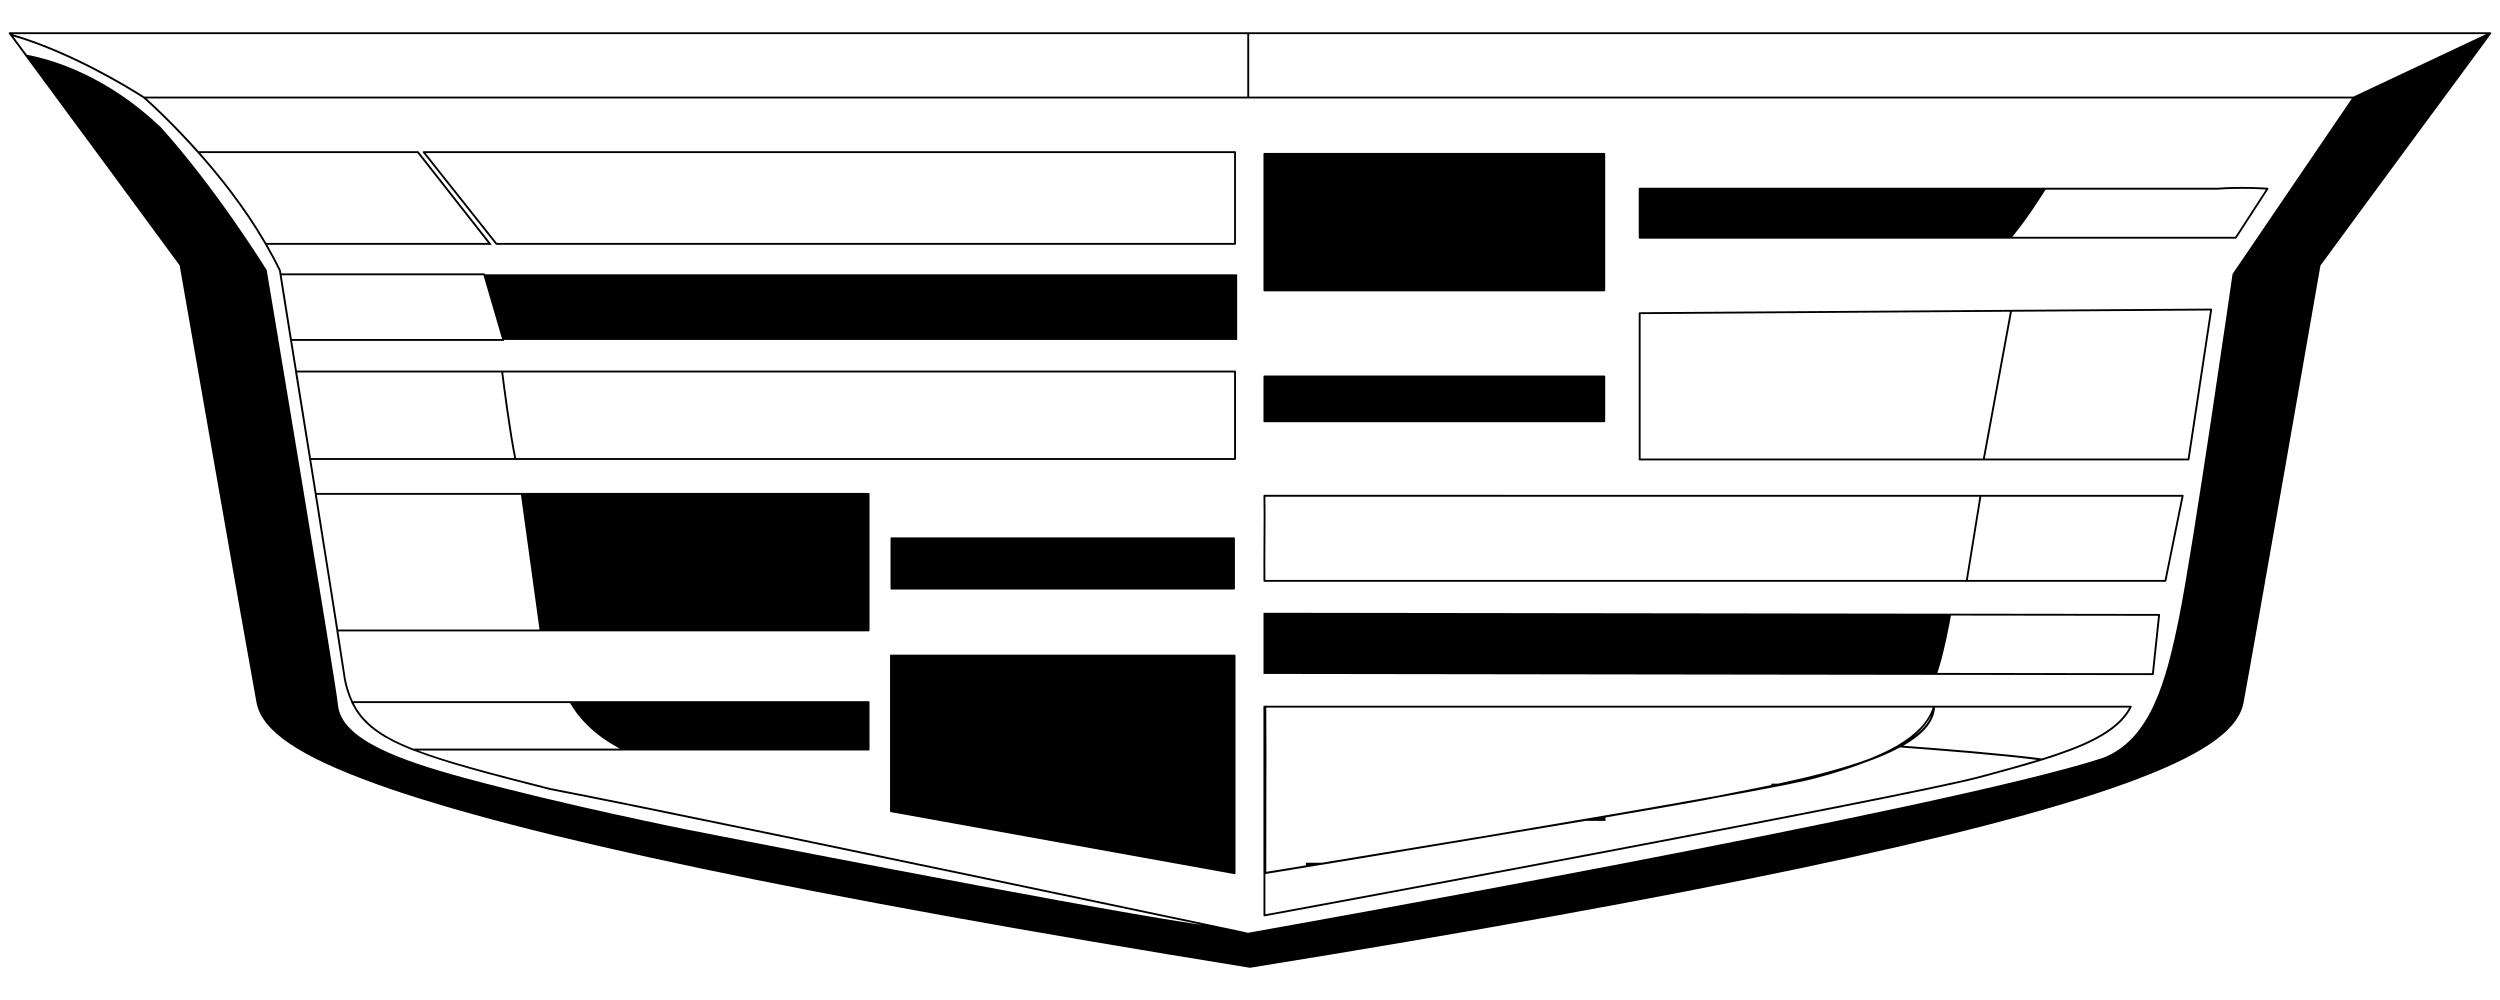 <?xml version="1.0" encoding="utf-8"?>
<!-- Generator: Adobe Illustrator 16.0.0, SVG Export Plug-In . SVG Version: 6.00 Build 0)  -->
<!DOCTYPE svg PUBLIC "-//W3C//DTD SVG 1.1//EN" "http://www.w3.org/Graphics/SVG/1.1/DTD/svg11.dtd">
<svg version="1.1" id="Layer_1" xmlns="http://www.w3.org/2000/svg" xmlns:xlink="http://www.w3.org/1999/xlink" x="0px" y="0px"
	 width="120px" height="48px" viewBox="0 0 120 48" enable-background="new 0 0 120 48" xml:space="preserve">
<g>
	<path d="M77.004,20.267c0.024,0,0.045-0.02,0.045-0.045V18.07c0-0.025-0.021-0.045-0.045-0.045H60.692
		c-0.024,0-0.045,0.02-0.045,0.045v2.151c0,0.025,0.021,0.045,0.045,0.045H77.004z"/>
	<path d="M103.638,29.47l-10.03-0.013c-0.001,0-0.001,0.001-0.001,0.001l-32.914-0.045h-0.045v2.935l32.279,0.045h0.031v-0.001
		l10.378,0.013c0.023,0,0.042-0.018,0.045-0.04l0.302-2.845c0.001-0.013-0.003-0.025-0.012-0.035
		C103.663,29.475,103.65,29.47,103.638,29.47z M103.296,32.314l-10.305-0.013c0.027-0.078,0.055-0.164,0.081-0.251
		c0.004-0.011,0.007-0.02,0.01-0.03c0.249-0.812,0.468-1.944,0.563-2.474l9.942,0.013L103.296,32.314z"/>
	<path d="M102.276,33.876h-9.438h-0.001H60.78h-0.09h-0.043v0.043c0,0.001-0.002,0.001-0.002,0.002v7.987
		c0,0.002,0.002,0.003,0.002,0.004v0.06h0.001v1.967c0,0.014,0.006,0.026,0.017,0.034c0.008,0.007,0.018,0.011,0.028,0.011
		c0.003,0,0.006,0,0.008-0.001c0.307-0.056,30.709-5.656,34.377-6.652c0.931-0.25,2.001-0.541,2.934-0.829
		c0.002,0,0.005,0,0.008-0.001c1.869-0.584,3.684-1.298,4.297-2.56c0.007-0.014,0.006-0.03-0.002-0.043
		C102.307,33.884,102.292,33.876,102.276,33.876z M85.331,37.617h-0.307v0.063c-0.608,0.127-1.187,0.24-1.693,0.339
		c-0.323,0.062-0.622,0.121-0.892,0.176c-3.062,0.553-7.123,1.246-10.913,1.882c-3.017,0.502-6.008,0.994-8.083,1.335h-0.758v0.124
		c-0.99,0.162-1.671,0.273-1.905,0.312c-0.001-0.967,0.002-2.056,0.004-3.14c0.005-1.845,0.009-3.587-0.004-4.742H92.77
		c-0.227,0.678-0.782,1.272-1.706,1.815c0,0-0.001,0-0.002,0c-0.378,0.223-0.837,0.435-1.344,0.641
		C88.369,36.919,86.774,37.311,85.331,37.617z M92.712,34.318c-0.133,0.378-0.44,0.723-0.868,1.037
		C92.243,35.032,92.524,34.688,92.712,34.318z M91.798,35.392c-0.052,0.037-0.104,0.075-0.16,0.111
		C91.689,35.466,91.75,35.43,91.798,35.392z M95.055,37.244c-3.593,0.975-32.871,6.374-34.316,6.641v-1.932
		c0.002,0,0.005,0,0.007-0.001l0.019-0.004c0.57-0.093,5.33-0.869,10.675-1.766c1.591-0.265,3.189-0.532,4.668-0.782h0.957v-0.162
		c2.489-0.424,4.515-0.777,5.362-0.949c2.246-0.405,3.963-0.735,4.636-0.911c0.958-0.251,1.772-0.512,2.478-0.785
		c0.612-0.216,1.174-0.454,1.659-0.716c1.737,0.127,4.728,0.361,6.588,0.599C96.905,36.743,95.92,37.011,95.055,37.244z
		 M98.011,36.408c-1.781-0.238-4.827-0.479-6.654-0.613c0.897-0.512,1.479-1.115,1.52-1.829h9.327
		C101.576,35.152,99.822,35.842,98.011,36.408z"/>
	<path d="M59.231,28.299c0.025,0,0.045-0.021,0.045-0.045v-2.415c0-0.024-0.02-0.045-0.045-0.045H42.79
		c-0.025,0-0.045,0.021-0.045,0.045v2.415c0,0.024,0.02,0.045,0.045,0.045H59.231z"/>
	<path d="M96.497,11.455c0.001,0,0.001-0.001,0.002-0.001c0,0,0,0.001,0.001,0.001h10.816c0.016,0,0.029-0.008,0.038-0.021
		l1.524-2.354c0.005-0.007,0.007-0.016,0.007-0.024c0-0.047,0-0.047-0.403-0.064c-0.205-0.009-0.527-0.02-0.896-0.02
		c-0.414,0-0.801,0.013-1.146,0.039h-8.28c-0.001,0-0.001,0.001-0.002,0.001c0,0,0-0.001-0.001-0.001H78.704
		c-0.024,0-0.045,0.02-0.045,0.045v2.354c0,0.025,0.021,0.045,0.045,0.045H96.497z M106.444,9.102
		c0.347-0.026,0.73-0.039,1.143-0.039c0.549,0,1.001,0.023,1.175,0.034l-1.47,2.269H96.596c0.033-0.04,0.065-0.085,0.099-0.127
		c0.108-0.135,0.216-0.272,0.321-0.414c0.043-0.057,0.082-0.111,0.124-0.168c0.102-0.14,0.2-0.278,0.294-0.414
		c0.05-0.072,0.097-0.14,0.145-0.209c0.074-0.11,0.145-0.215,0.21-0.315c0.153-0.232,0.294-0.449,0.398-0.616H106.444z"/>
	<path d="M60.647,27.881c0,0.025,0.021,0.045,0.045,0.045h33.711h9.537c0.021,0,0.04-0.015,0.044-0.036l0.828-4.084
		c0.003-0.013-0.001-0.027-0.009-0.037c-0.009-0.011-0.021-0.017-0.035-0.017h-9.703H60.692c-0.012,0-0.023,0.005-0.032,0.014
		c-0.009,0.008-0.013,0.02-0.013,0.032c0.013,0.52,0.008,1.31,0.003,2.146C60.646,26.623,60.642,27.325,60.647,27.881z
		 M103.903,27.836h-9.447l0.647-3.994h9.61L103.903,27.836z M60.738,23.842h34.274l-0.647,3.994H60.737
		c-0.006-0.548-0.001-1.23,0.003-1.891C60.745,25.132,60.75,24.363,60.738,23.842z"/>
	<path d="M95.218,22.1h9.83c0.022,0,0.041-0.016,0.045-0.038l1.089-7.197c0.002-0.013-0.002-0.026-0.011-0.036
		c-0.009-0.01-0.021-0.016-0.034-0.016l-9.604,0.06l-17.829,0.115c-0.025,0-0.045,0.02-0.045,0.045v7.022
		c0,0.025,0.021,0.045,0.045,0.045H95.218z M105.009,22.01h-9.737l1.299-7.048l9.514-0.059L105.009,22.01z M78.749,15.077
		l17.73-0.115l-1.299,7.047H78.749V15.077z"/>
	<path d="M77.004,13.984c0.024,0,0.045-0.02,0.045-0.045V7.387c0-0.025-0.021-0.045-0.045-0.045H60.692
		c-0.024,0-0.045,0.02-0.045,0.045v6.553c0,0.025,0.021,0.045,0.045,0.045H77.004z"/>
	<path d="M20.338,7.258c-0.017,0-0.033,0.01-0.041,0.025s-0.005,0.034,0.005,0.047l3.491,4.404c0.008,0.011,0.021,0.017,0.035,0.017
		h35.453c0.025,0,0.045-0.02,0.045-0.045V7.303c0-0.025-0.02-0.045-0.045-0.045H20.338z M59.237,11.662H23.851l-3.42-4.314h38.806
		V11.662z"/>
	<path d="M59.251,41.958c0.002,0.001,0.005,0.001,0.008,0.001c0.01,0,0.021-0.004,0.029-0.011c0.01-0.008,0.016-0.021,0.016-0.034
		V31.468c0-0.024-0.02-0.045-0.045-0.045H42.767c-0.025,0-0.045,0.021-0.045,0.045v7.47c0,0.021,0.016,0.04,0.037,0.044
		L59.251,41.958z"/>
	<path d="M119.578,1.581c-0.001-0.002,0-0.006-0.001-0.008c-0.003-0.006-0.012-0.001-0.017-0.005
		c-0.008-0.007-0.012-0.019-0.023-0.019H59.915H0.463c-0.018,0-0.033,0.01-0.041,0.025C0.415,1.589,0.417,1.608,0.428,1.621
		c0,0,0.021,0.026,0.057,0.071c0,0,0,0,0,0.001c0.058,0.08,0.163,0.221,0.306,0.415c0.101,0.136,0.23,0.311,0.367,0.496l-0.003,0
		l0.8,1.083c1.803,2.441,4.818,6.526,6.668,9.055c0.091,0.525,3.221,18.466,3.689,20.982c0.257,1.364,2.034,2.572,5.77,3.917v0.001
		c6.897,2.479,20.567,5.356,41.789,8.791v0.002l0.039,0.005c0.013,0.001,0.025,0.004,0.036,0.006l0.015,0.002l0,0
		c0.012,0.002,0.023,0.004,0.035,0.005h0.006l0.006-0.001c21.315-3.444,35.034-6.33,41.942-8.82c0.002,0,0.005-0.001,0.007-0.001
		c3.708-1.341,5.477-2.545,5.734-3.906c0.47-2.518,3.6-20.457,3.691-20.982c2.044-2.792,5.521-7.503,7.192-9.768
		c0.69-0.935,0.911-1.234,0.979-1.338l0.004-0.002c0.019-0.009,0.029-0.03,0.024-0.05C119.581,1.582,119.578,1.582,119.578,1.581z
		 M18.772,35.451c-0.141-0.074-0.274-0.15-0.398-0.228c-0.011-0.007-0.021-0.014-0.032-0.021c-0.338-0.215-0.613-0.445-0.842-0.695
		c-0.039-0.042-0.08-0.083-0.116-0.127c-0.046-0.055-0.085-0.113-0.127-0.171c-0.042-0.058-0.083-0.116-0.122-0.176
		c-0.035-0.056-0.066-0.114-0.098-0.172c-0.02-0.037-0.039-0.076-0.058-0.114h10.384c0.025,0.044,0.057,0.092,0.086,0.138
		c0.022,0.035,0.041,0.067,0.064,0.104c0.058,0.087,0.122,0.177,0.192,0.269c0.025,0.033,0.057,0.068,0.084,0.103
		c0.048,0.06,0.094,0.119,0.148,0.18c0.044,0.051,0.096,0.102,0.144,0.152c0.043,0.046,0.084,0.091,0.131,0.137
		c0.056,0.056,0.119,0.11,0.181,0.166c0.047,0.042,0.092,0.085,0.142,0.127c0.065,0.055,0.137,0.109,0.207,0.163
		c0.056,0.043,0.109,0.087,0.168,0.129c0.07,0.051,0.146,0.1,0.221,0.149c0.07,0.047,0.139,0.093,0.213,0.138
		c0.071,0.044,0.147,0.085,0.223,0.128c0.062,0.034,0.119,0.07,0.184,0.104h-9.915c-0.385-0.15-0.726-0.304-1.028-0.461
		C18.797,35.466,18.785,35.458,18.772,35.451z M29.941,36.023h11.751c0.025,0,0.045-0.021,0.045-0.045v-2.275
		c0-0.024-0.02-0.045-0.045-0.045H27.391H16.935c-0.142-0.307-0.251-0.643-0.331-1.022c-0.107-0.705-0.23-1.501-0.36-2.33h9.704
		c0.001,0,0.002-0.002,0.004-0.002h15.74c0.025,0,0.045-0.021,0.045-0.045v-6.552c0-0.025-0.02-0.045-0.045-0.045H25.046h-0.001
		h-9.852c-0.085-0.532-0.17-1.061-0.254-1.584h9.797h0.001h34.545c0.025,0,0.045-0.02,0.045-0.045v-4.2
		c0-0.025-0.02-0.045-0.045-0.045h-35.18h-0.001H14.25c-0.081-0.501-0.157-0.979-0.229-1.426h10.141
		c0.014,0,0.027-0.006,0.036-0.018c0.005-0.007,0.004-0.017,0.004-0.026h0.397h0.576h34.209v-3.15H24.373h-0.114h-0.971
		l-0.004-0.013c-0.005-0.019-0.023-0.032-0.043-0.032h-9.737c-0.007-0.045-0.016-0.1-0.022-0.141c0-0.004-0.002-0.009-0.004-0.013
		c-0.197-0.414-0.417-0.818-0.646-1.218H23.61l-3.516-4.477l-0.013-0.017H9.534C8.334,5.912,7.324,4.986,7.033,4.727h52.882h52.976
		l-5.721,8.413c-0.004,0.006-0.007,0.012-0.008,0.019c-0.019,0.132-1.905,13.235-2.572,16.507c-0.617,3.031-1.36,5.826-3.649,6.713
		c-7.587,2.47-40.235,8.252-41.003,8.389c-0.007,0.001-0.026,0.004-0.028,0.004l-0.017,0.003c-0.093-0.028-0.317-0.076-0.875-0.195
		l-0.332-0.07c0,0,0,0,0,0c-16.771-3.533-28.238-5.907-32.286-6.685c-2.855-0.725-4.88-1.257-6.332-1.801H29.941z M15.207,23.752
		h9.799l0.89,6.464h-9.664c-0.123-0.783-0.239-1.52-0.353-2.235C15.663,26.608,15.435,25.176,15.207,23.752z M24.774,21.988
		c-0.248-1.237-0.512-3.248-0.621-4.11h35.084v4.11H24.774z M24.062,17.878c0.107,0.851,0.369,2.844,0.616,4.088
		c0.001,0.007,0.003,0.016,0.004,0.022h-9.757c-0.207-1.291-0.408-2.54-0.591-3.679c-0.024-0.148-0.046-0.288-0.069-0.432H24.062z
		 M24.101,16.272H14.006c-0.214-1.333-0.384-2.394-0.488-3.06h9.689L24.101,16.272z M12.003,10.416
		c-0.025-0.038-0.051-0.072-0.076-0.11c-0.221-0.325-0.446-0.64-0.675-0.946c-0.056-0.075-0.11-0.15-0.167-0.224
		c-0.214-0.282-0.43-0.555-0.645-0.817c-0.126-0.155-0.241-0.291-0.361-0.432C10,7.793,9.92,7.699,9.84,7.607
		c-0.072-0.083-0.154-0.183-0.222-0.26h10.419l3.387,4.314h-10.64c-0.015-0.026-0.032-0.049-0.047-0.074
		C12.503,11.188,12.259,10.796,12.003,10.416z M112.965,4.637H59.96V1.638h59.376L112.965,4.637z M59.87,1.638v2.999H6.929
		C6.718,4.499,3.64,2.515,0.589,1.638H59.87z M0.637,1.748c0.031,0.009,0.062,0.02,0.093,0.029c0.158,0.047,0.316,0.096,0.474,0.149
		c0.025,0.008,0.05,0.018,0.075,0.026C1.451,2.01,1.622,2.07,1.792,2.134C1.799,2.137,1.807,2.14,1.813,2.142
		c2.673,1.002,5.051,2.561,5.074,2.576c0.023,0.021,1.32,1.151,2.839,2.896c0.086,0.099,0.174,0.2,0.264,0.307
		c0.115,0.135,0.23,0.272,0.346,0.414c0.213,0.259,0.431,0.533,0.656,0.827c0.049,0.064,0.097,0.131,0.146,0.197
		c0.234,0.312,0.47,0.639,0.703,0.981c0.026,0.038,0.053,0.075,0.078,0.113c0.259,0.385,0.512,0.788,0.753,1.202
		c0.257,0.44,0.503,0.889,0.722,1.348c0.007,0.049,0.018,0.112,0.026,0.167c0,0.002-0.002,0.004-0.001,0.006
		c0.072,0.463,0.18,1.135,0.312,1.962l0.19,1.188c0,0.001,0.002,0.001,0.002,0.002c0.076,0.471,0.157,0.975,0.242,1.506
		c0,0.002-0.002,0.004-0.002,0.007c0.191,1.179,0.4,2.475,0.618,3.827l0.06,0.374c0,0,0,0,0,0c0.088,0.551,0.178,1.108,0.268,1.669
		c0,0.001-0.002,0.003-0.001,0.004c0.225,1.394,0.468,2.919,0.736,4.619c0.25,1.579,0.482,3.069,0.672,4.318
		c0.083,0.396,0.198,0.743,0.346,1.058c0.001,0.005-0.002,0.009,0,0.014c0.042,0.087,0.089,0.169,0.137,0.251
		c0.012,0.021,0.023,0.045,0.036,0.066c0.228,0.377,0.528,0.705,0.924,1.004c0.021,0.016,0.043,0.03,0.064,0.045
		c0.112,0.082,0.23,0.162,0.357,0.239c0.027,0.018,0.057,0.033,0.085,0.05c0.128,0.075,0.263,0.149,0.407,0.223
		c0.009,0.005,0.017,0.01,0.027,0.015c0.017,0.009,0.038,0.017,0.055,0.025c0.16,0.078,0.33,0.156,0.511,0.233
		c0.034,0.014,0.068,0.028,0.102,0.042c0.083,0.035,0.161,0.07,0.249,0.104c0.005,0.002,0.011,0.003,0.017,0.003h0.009
		c1.513,0.592,3.651,1.156,6.54,1.889c3.972,0.764,15.08,3.062,31.327,6.482c-0.035-0.005-0.07-0.01-0.106-0.015
		c-0.115-0.017-0.233-0.034-0.36-0.053c-0.044-0.007-0.091-0.015-0.137-0.021c-5.907-0.902-23.993-4.46-24.197-4.5
		c-0.057-0.012-5.76-1.156-10.554-2.452c-3.085-0.836-5.962-1.838-6.129-3.499c-0.111-1.13-3.39-20.688-3.423-20.885
		c-0.001-0.006-0.003-0.011-0.006-0.016c-0.024-0.039-2.428-3.918-5.087-6.857c-2.566-2.438-5.116-3.22-6.418-3.469
		C1.123,2.405,0.98,2.212,0.863,2.055C0.771,1.93,0.695,1.827,0.637,1.748z"/>
</g>
</svg>
